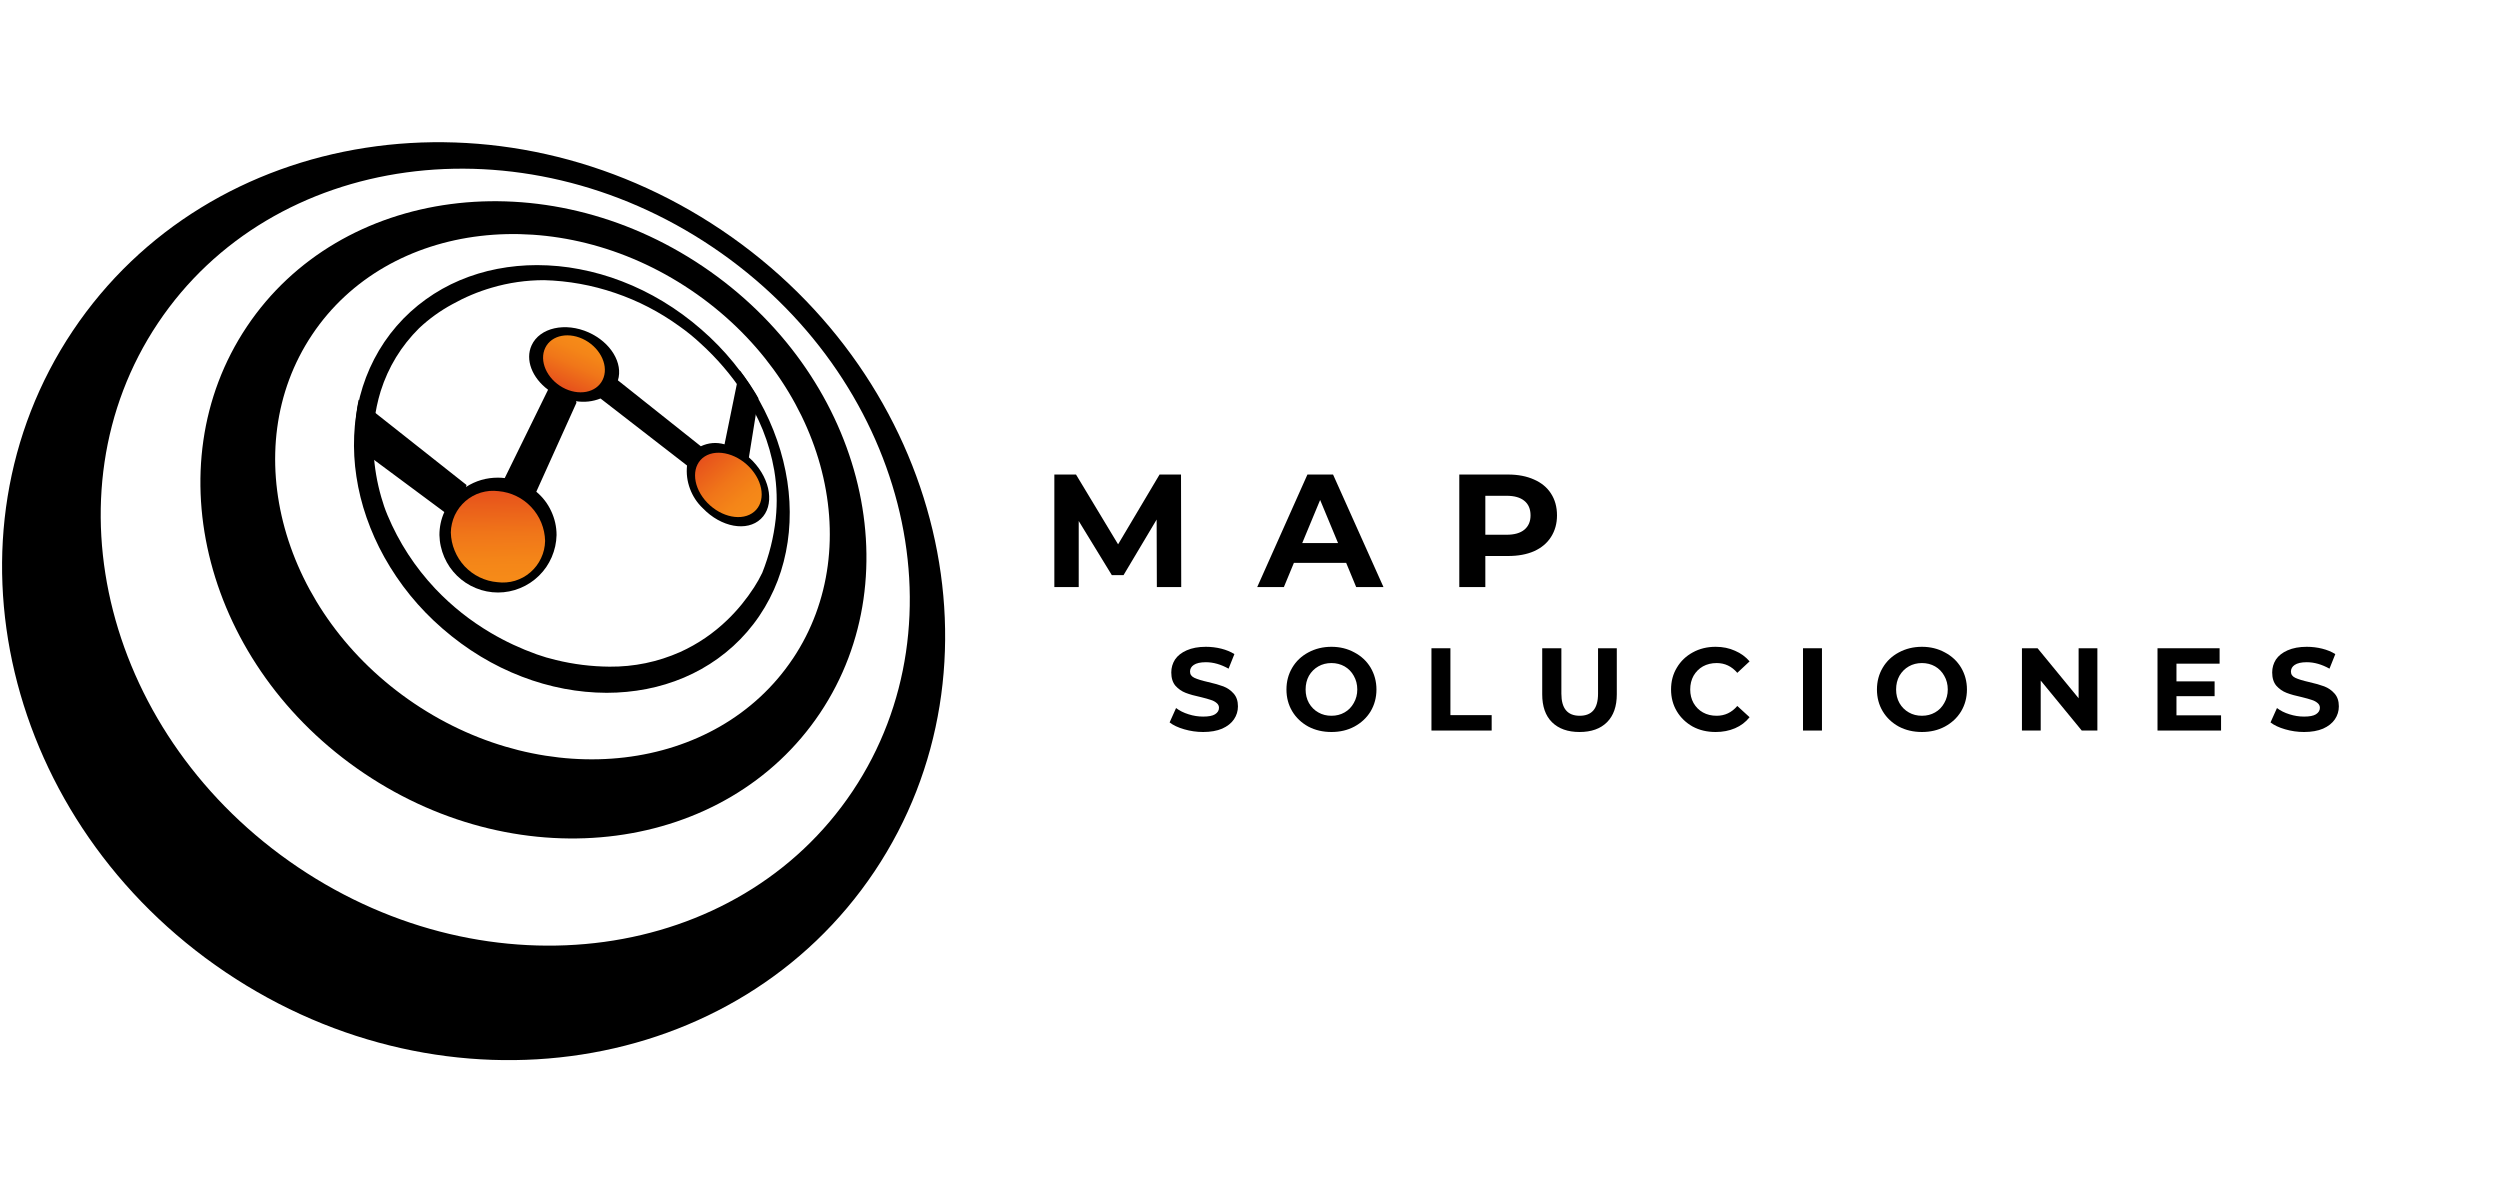 <svg xmlns="http://www.w3.org/2000/svg" xmlns:xlink="http://www.w3.org/1999/xlink" width="250" zoomAndPan="magnify" viewBox="0 0 187.5 90" height="120" preserveAspectRatio="xMidYMid meet" version="1.0"><defs><g/><clipPath id="65aadf4617"><path d="M 0 10.664 L 71 10.664 L 71 79.512 L 0 79.512 Z M 0 10.664 " clip-rule="nonzero"/></clipPath><clipPath id="5b519a29bf"><path d="M 26.633 24 L 58 24 L 58 45 L 26.633 45 Z M 26.633 24 " clip-rule="nonzero"/></clipPath><clipPath id="71239dfad9"><path d="M 30.301 23.727 C 30.301 23.727 38.664 15.289 51.141 23.566 C 51.141 23.566 62.535 31.125 57.789 43.066 C 57.789 43.066 53.418 52.84 41.258 49.973 C 38.254 49.203 35.566 47.816 33.199 45.801 C 30.828 43.789 29.02 41.359 27.77 38.512 C 27.77 38.512 23.953 30.059 30.301 23.727 Z M 30.301 23.727 " clip-rule="nonzero"/></clipPath><clipPath id="f05ec90281"><path d="M 40 25 L 46 25 L 46 30 L 40 30 Z M 40 25 " clip-rule="nonzero"/></clipPath><clipPath id="1d4240aa4c"><path d="M 45.199 28.488 C 44.727 29.465 43.379 29.719 42.191 29.055 C 41.004 28.391 40.422 27.066 40.895 26.086 C 41.367 25.109 42.719 24.859 43.906 25.52 C 45.094 26.184 45.676 27.512 45.199 28.488 Z M 45.199 28.488 " clip-rule="nonzero"/></clipPath><linearGradient x1="0.503" gradientTransform="matrix(4.484, 2.004, -1.602, 3.611, 41.607, 24.48)" y1="-0.336" x2="0.497" gradientUnits="userSpaceOnUse" y2="1.336" id="385e34921b"><stop stop-opacity="1" stop-color="rgb(96.5%, 54.5%, 9.399%)" offset="0"/><stop stop-opacity="1" stop-color="rgb(96.5%, 54.5%, 9.399%)" offset="0.003"/><stop stop-opacity="1" stop-color="rgb(96.5%, 54.5%, 9.399%)" offset="0.125"/><stop stop-opacity="1" stop-color="rgb(96.5%, 54.5%, 9.399%)" offset="0.188"/><stop stop-opacity="1" stop-color="rgb(96.449%, 54.358%, 9.399%)" offset="0.219"/><stop stop-opacity="1" stop-color="rgb(96.356%, 54.088%, 9.399%)" offset="0.234"/><stop stop-opacity="1" stop-color="rgb(96.268%, 53.833%, 9.399%)" offset="0.25"/><stop stop-opacity="1" stop-color="rgb(96.179%, 53.58%, 9.399%)" offset="0.266"/><stop stop-opacity="1" stop-color="rgb(96.091%, 53.325%, 9.399%)" offset="0.281"/><stop stop-opacity="1" stop-color="rgb(96.002%, 53.07%, 9.399%)" offset="0.297"/><stop stop-opacity="1" stop-color="rgb(95.914%, 52.815%, 9.399%)" offset="0.312"/><stop stop-opacity="1" stop-color="rgb(95.825%, 52.56%, 9.399%)" offset="0.328"/><stop stop-opacity="1" stop-color="rgb(95.734%, 52.295%, 9.401%)" offset="0.344"/><stop stop-opacity="1" stop-color="rgb(95.653%, 52.019%, 9.41%)" offset="0.352"/><stop stop-opacity="1" stop-color="rgb(95.584%, 51.746%, 9.427%)" offset="0.359"/><stop stop-opacity="1" stop-color="rgb(95.514%, 51.472%, 9.445%)" offset="0.367"/><stop stop-opacity="1" stop-color="rgb(95.445%, 51.199%, 9.462%)" offset="0.375"/><stop stop-opacity="1" stop-color="rgb(95.375%, 50.926%, 9.48%)" offset="0.383"/><stop stop-opacity="1" stop-color="rgb(95.306%, 50.653%, 9.497%)" offset="0.391"/><stop stop-opacity="1" stop-color="rgb(95.236%, 50.38%, 9.514%)" offset="0.398"/><stop stop-opacity="1" stop-color="rgb(95.168%, 50.105%, 9.532%)" offset="0.406"/><stop stop-opacity="1" stop-color="rgb(95.097%, 49.832%, 9.549%)" offset="0.414"/><stop stop-opacity="1" stop-color="rgb(95.029%, 49.559%, 9.566%)" offset="0.422"/><stop stop-opacity="1" stop-color="rgb(94.958%, 49.286%, 9.584%)" offset="0.43"/><stop stop-opacity="1" stop-color="rgb(94.89%, 49.013%, 9.601%)" offset="0.438"/><stop stop-opacity="1" stop-color="rgb(94.82%, 48.74%, 9.619%)" offset="0.445"/><stop stop-opacity="1" stop-color="rgb(94.751%, 48.466%, 9.636%)" offset="0.453"/><stop stop-opacity="1" stop-color="rgb(94.681%, 48.193%, 9.653%)" offset="0.461"/><stop stop-opacity="1" stop-color="rgb(94.612%, 47.92%, 9.671%)" offset="0.469"/><stop stop-opacity="1" stop-color="rgb(94.543%, 47.647%, 9.688%)" offset="0.477"/><stop stop-opacity="1" stop-color="rgb(94.473%, 47.372%, 9.705%)" offset="0.484"/><stop stop-opacity="1" stop-color="rgb(94.405%, 47.099%, 9.723%)" offset="0.492"/><stop stop-opacity="1" stop-color="rgb(94.334%, 46.826%, 9.74%)" offset="0.5"/><stop stop-opacity="1" stop-color="rgb(94.266%, 46.553%, 9.756%)" offset="0.508"/><stop stop-opacity="1" stop-color="rgb(94.196%, 46.28%, 9.775%)" offset="0.516"/><stop stop-opacity="1" stop-color="rgb(94.125%, 46.001%, 9.793%)" offset="0.523"/><stop stop-opacity="1" stop-color="rgb(94.035%, 45.657%, 9.818%)" offset="0.527"/><stop stop-opacity="1" stop-color="rgb(93.982%, 45.459%, 9.834%)" offset="0.531"/><stop stop-opacity="1" stop-color="rgb(93.929%, 45.259%, 9.85%)" offset="0.535"/><stop stop-opacity="1" stop-color="rgb(93.877%, 45.059%, 9.865%)" offset="0.539"/><stop stop-opacity="1" stop-color="rgb(93.823%, 44.859%, 9.88%)" offset="0.543"/><stop stop-opacity="1" stop-color="rgb(93.771%, 44.659%, 9.897%)" offset="0.547"/><stop stop-opacity="1" stop-color="rgb(93.718%, 44.46%, 9.912%)" offset="0.551"/><stop stop-opacity="1" stop-color="rgb(93.666%, 44.261%, 9.927%)" offset="0.555"/><stop stop-opacity="1" stop-color="rgb(93.613%, 44.061%, 9.943%)" offset="0.559"/><stop stop-opacity="1" stop-color="rgb(93.559%, 43.861%, 9.959%)" offset="0.562"/><stop stop-opacity="1" stop-color="rgb(93.506%, 43.661%, 9.975%)" offset="0.566"/><stop stop-opacity="1" stop-color="rgb(93.454%, 43.462%, 9.99%)" offset="0.57"/><stop stop-opacity="1" stop-color="rgb(93.401%, 43.262%, 10.005%)" offset="0.574"/><stop stop-opacity="1" stop-color="rgb(93.349%, 43.063%, 10.022%)" offset="0.578"/><stop stop-opacity="1" stop-color="rgb(93.295%, 42.863%, 10.037%)" offset="0.582"/><stop stop-opacity="1" stop-color="rgb(93.243%, 42.664%, 10.052%)" offset="0.586"/><stop stop-opacity="1" stop-color="rgb(93.19%, 42.464%, 10.068%)" offset="0.59"/><stop stop-opacity="1" stop-color="rgb(93.137%, 42.264%, 10.085%)" offset="0.594"/><stop stop-opacity="1" stop-color="rgb(93.083%, 42.064%, 10.1%)" offset="0.598"/><stop stop-opacity="1" stop-color="rgb(93.031%, 41.866%, 10.115%)" offset="0.602"/><stop stop-opacity="1" stop-color="rgb(92.978%, 41.666%, 10.13%)" offset="0.605"/><stop stop-opacity="1" stop-color="rgb(92.926%, 41.466%, 10.147%)" offset="0.609"/><stop stop-opacity="1" stop-color="rgb(92.873%, 41.266%, 10.162%)" offset="0.613"/><stop stop-opacity="1" stop-color="rgb(92.821%, 41.066%, 10.178%)" offset="0.617"/><stop stop-opacity="1" stop-color="rgb(92.767%, 40.866%, 10.193%)" offset="0.621"/><stop stop-opacity="1" stop-color="rgb(92.714%, 40.668%, 10.21%)" offset="0.625"/><stop stop-opacity="1" stop-color="rgb(92.661%, 40.468%, 10.225%)" offset="0.629"/><stop stop-opacity="1" stop-color="rgb(92.609%, 40.268%, 10.24%)" offset="0.633"/><stop stop-opacity="1" stop-color="rgb(92.555%, 40.068%, 10.255%)" offset="0.637"/><stop stop-opacity="1" stop-color="rgb(92.503%, 39.868%, 10.272%)" offset="0.641"/><stop stop-opacity="1" stop-color="rgb(92.45%, 39.668%, 10.287%)" offset="0.645"/><stop stop-opacity="1" stop-color="rgb(92.397%, 39.47%, 10.304%)" offset="0.648"/><stop stop-opacity="1" stop-color="rgb(92.343%, 39.27%, 10.32%)" offset="0.652"/><stop stop-opacity="1" stop-color="rgb(92.291%, 39.07%, 10.335%)" offset="0.656"/><stop stop-opacity="1" stop-color="rgb(92.238%, 38.87%, 10.35%)" offset="0.66"/><stop stop-opacity="1" stop-color="rgb(92.186%, 38.67%, 10.367%)" offset="0.664"/><stop stop-opacity="1" stop-color="rgb(92.133%, 38.47%, 10.382%)" offset="0.668"/><stop stop-opacity="1" stop-color="rgb(92.081%, 38.272%, 10.397%)" offset="0.672"/><stop stop-opacity="1" stop-color="rgb(92.027%, 38.072%, 10.413%)" offset="0.676"/><stop stop-opacity="1" stop-color="rgb(91.974%, 37.872%, 10.429%)" offset="0.68"/><stop stop-opacity="1" stop-color="rgb(91.92%, 37.672%, 10.445%)" offset="0.684"/><stop stop-opacity="1" stop-color="rgb(91.869%, 37.473%, 10.46%)" offset="0.688"/><stop stop-opacity="1" stop-color="rgb(91.815%, 37.273%, 10.475%)" offset="0.691"/><stop stop-opacity="1" stop-color="rgb(91.763%, 37.074%, 10.492%)" offset="0.695"/><stop stop-opacity="1" stop-color="rgb(91.71%, 36.874%, 10.507%)" offset="0.699"/><stop stop-opacity="1" stop-color="rgb(91.658%, 36.675%, 10.522%)" offset="0.703"/><stop stop-opacity="1" stop-color="rgb(91.605%, 36.475%, 10.538%)" offset="0.707"/><stop stop-opacity="1" stop-color="rgb(91.551%, 36.275%, 10.555%)" offset="0.711"/><stop stop-opacity="1" stop-color="rgb(91.498%, 36.075%, 10.57%)" offset="0.715"/><stop stop-opacity="1" stop-color="rgb(91.446%, 35.876%, 10.585%)" offset="0.719"/><stop stop-opacity="1" stop-color="rgb(91.397%, 35.666%, 10.605%)" offset="0.723"/><stop stop-opacity="1" stop-color="rgb(91.35%, 35.455%, 10.625%)" offset="0.727"/><stop stop-opacity="1" stop-color="rgb(91.304%, 35.237%, 10.646%)" offset="0.73"/><stop stop-opacity="1" stop-color="rgb(91.26%, 35.019%, 10.669%)" offset="0.734"/><stop stop-opacity="1" stop-color="rgb(91.214%, 34.799%, 10.69%)" offset="0.738"/><stop stop-opacity="1" stop-color="rgb(91.17%, 34.581%, 10.713%)" offset="0.742"/><stop stop-opacity="1" stop-color="rgb(91.124%, 34.363%, 10.736%)" offset="0.746"/><stop stop-opacity="1" stop-color="rgb(91.08%, 34.145%, 10.759%)" offset="0.75"/><stop stop-opacity="1" stop-color="rgb(91.035%, 33.925%, 10.78%)" offset="0.754"/><stop stop-opacity="1" stop-color="rgb(90.991%, 33.707%, 10.803%)" offset="0.758"/><stop stop-opacity="1" stop-color="rgb(90.945%, 33.487%, 10.826%)" offset="0.762"/><stop stop-opacity="1" stop-color="rgb(90.901%, 33.269%, 10.849%)" offset="0.766"/><stop stop-opacity="1" stop-color="rgb(90.855%, 33.051%, 10.87%)" offset="0.77"/><stop stop-opacity="1" stop-color="rgb(90.811%, 32.832%, 10.893%)" offset="0.773"/><stop stop-opacity="1" stop-color="rgb(90.765%, 32.613%, 10.915%)" offset="0.777"/><stop stop-opacity="1" stop-color="rgb(90.721%, 32.394%, 10.938%)" offset="0.781"/><stop stop-opacity="1" stop-color="rgb(90.675%, 32.176%, 10.96%)" offset="0.785"/><stop stop-opacity="1" stop-color="rgb(90.631%, 31.958%, 10.983%)" offset="0.789"/><stop stop-opacity="1" stop-color="rgb(90.614%, 31.879%, 10.991%)" offset="0.797"/><stop stop-opacity="1" stop-color="rgb(90.599%, 31.799%, 10.999%)" offset="0.812"/><stop stop-opacity="1" stop-color="rgb(90.599%, 31.799%, 10.999%)" offset="0.875"/><stop stop-opacity="1" stop-color="rgb(90.599%, 31.799%, 10.999%)" offset="0.997"/><stop stop-opacity="1" stop-color="rgb(90.599%, 31.799%, 10.999%)" offset="1"/></linearGradient><clipPath id="85b0431916"><path d="M 33 36 L 41 36 L 41 44 L 33 44 Z M 33 36 " clip-rule="nonzero"/></clipPath><clipPath id="d6283fd9e9"><path d="M 33.812 39.934 C 33.816 39.711 33.844 39.488 33.895 39.273 C 33.945 39.055 34.016 38.844 34.109 38.641 C 34.207 38.438 34.32 38.25 34.453 38.07 C 34.59 37.891 34.742 37.73 34.91 37.582 C 35.078 37.438 35.258 37.312 35.453 37.203 C 35.648 37.094 35.855 37.008 36.066 36.945 C 36.281 36.883 36.5 36.84 36.719 36.82 C 36.941 36.805 37.164 36.809 37.387 36.836 C 37.855 36.879 38.301 37 38.727 37.207 C 39.148 37.41 39.523 37.688 39.844 38.031 C 40.168 38.375 40.418 38.766 40.598 39.203 C 40.777 39.641 40.871 40.094 40.883 40.566 C 40.879 40.793 40.852 41.012 40.801 41.23 C 40.75 41.449 40.676 41.66 40.582 41.859 C 40.488 42.062 40.375 42.254 40.238 42.434 C 40.105 42.609 39.953 42.773 39.785 42.918 C 39.617 43.066 39.434 43.191 39.238 43.301 C 39.043 43.406 38.84 43.492 38.625 43.559 C 38.41 43.621 38.195 43.664 37.973 43.68 C 37.75 43.699 37.527 43.691 37.309 43.664 C 36.84 43.625 36.391 43.5 35.969 43.297 C 35.543 43.09 35.172 42.816 34.848 42.473 C 34.527 42.125 34.277 41.734 34.098 41.297 C 33.918 40.863 33.824 40.406 33.812 39.934 Z M 33.812 39.934 " clip-rule="nonzero"/></clipPath><linearGradient x1="0.502" gradientTransform="matrix(-7.055, 0.124, -0.12, -6.891, 40.935, 43.635)" y1="-0.011" x2="0.498" gradientUnits="userSpaceOnUse" y2="1.011" id="0e23f1d97e"><stop stop-opacity="1" stop-color="rgb(96.5%, 54.5%, 9.399%)" offset="0"/><stop stop-opacity="1" stop-color="rgb(96.466%, 54.402%, 9.399%)" offset="0.004"/><stop stop-opacity="1" stop-color="rgb(96.432%, 54.306%, 9.399%)" offset="0.031"/><stop stop-opacity="1" stop-color="rgb(96.378%, 54.15%, 9.399%)" offset="0.062"/><stop stop-opacity="1" stop-color="rgb(96.269%, 53.839%, 9.399%)" offset="0.094"/><stop stop-opacity="1" stop-color="rgb(96.161%, 53.528%, 9.399%)" offset="0.125"/><stop stop-opacity="1" stop-color="rgb(96.053%, 53.217%, 9.399%)" offset="0.156"/><stop stop-opacity="1" stop-color="rgb(95.944%, 52.904%, 9.399%)" offset="0.188"/><stop stop-opacity="1" stop-color="rgb(95.836%, 52.592%, 9.399%)" offset="0.219"/><stop stop-opacity="1" stop-color="rgb(95.755%, 52.359%, 9.399%)" offset="0.234"/><stop stop-opacity="1" stop-color="rgb(95.692%, 52.161%, 9.404%)" offset="0.25"/><stop stop-opacity="1" stop-color="rgb(95.616%, 51.874%, 9.419%)" offset="0.266"/><stop stop-opacity="1" stop-color="rgb(95.532%, 51.54%, 9.441%)" offset="0.281"/><stop stop-opacity="1" stop-color="rgb(95.447%, 51.205%, 9.462%)" offset="0.297"/><stop stop-opacity="1" stop-color="rgb(95.361%, 50.871%, 9.483%)" offset="0.312"/><stop stop-opacity="1" stop-color="rgb(95.277%, 50.537%, 9.505%)" offset="0.328"/><stop stop-opacity="1" stop-color="rgb(95.192%, 50.203%, 9.526%)" offset="0.344"/><stop stop-opacity="1" stop-color="rgb(95.107%, 49.869%, 9.547%)" offset="0.359"/><stop stop-opacity="1" stop-color="rgb(95.023%, 49.533%, 9.569%)" offset="0.375"/><stop stop-opacity="1" stop-color="rgb(94.937%, 49.199%, 9.59%)" offset="0.391"/><stop stop-opacity="1" stop-color="rgb(94.852%, 48.865%, 9.612%)" offset="0.406"/><stop stop-opacity="1" stop-color="rgb(94.768%, 48.531%, 9.631%)" offset="0.422"/><stop stop-opacity="1" stop-color="rgb(94.682%, 48.196%, 9.653%)" offset="0.438"/><stop stop-opacity="1" stop-color="rgb(94.598%, 47.862%, 9.674%)" offset="0.453"/><stop stop-opacity="1" stop-color="rgb(94.513%, 47.528%, 9.695%)" offset="0.469"/><stop stop-opacity="1" stop-color="rgb(94.427%, 47.194%, 9.717%)" offset="0.484"/><stop stop-opacity="1" stop-color="rgb(94.344%, 46.86%, 9.738%)" offset="0.5"/><stop stop-opacity="1" stop-color="rgb(94.258%, 46.526%, 9.76%)" offset="0.516"/><stop stop-opacity="1" stop-color="rgb(94.173%, 46.191%, 9.781%)" offset="0.531"/><stop stop-opacity="1" stop-color="rgb(94.107%, 45.93%, 9.798%)" offset="0.539"/><stop stop-opacity="1" stop-color="rgb(94.051%, 45.715%, 9.813%)" offset="0.547"/><stop stop-opacity="1" stop-color="rgb(93.987%, 45.471%, 9.833%)" offset="0.555"/><stop stop-opacity="1" stop-color="rgb(93.921%, 45.227%, 9.851%)" offset="0.562"/><stop stop-opacity="1" stop-color="rgb(93.857%, 44.983%, 9.871%)" offset="0.57"/><stop stop-opacity="1" stop-color="rgb(93.791%, 44.739%, 9.889%)" offset="0.578"/><stop stop-opacity="1" stop-color="rgb(93.727%, 44.495%, 9.909%)" offset="0.586"/><stop stop-opacity="1" stop-color="rgb(93.663%, 44.25%, 9.927%)" offset="0.594"/><stop stop-opacity="1" stop-color="rgb(93.597%, 44.006%, 9.947%)" offset="0.602"/><stop stop-opacity="1" stop-color="rgb(93.533%, 43.762%, 9.967%)" offset="0.609"/><stop stop-opacity="1" stop-color="rgb(93.469%, 43.518%, 9.985%)" offset="0.617"/><stop stop-opacity="1" stop-color="rgb(93.404%, 43.274%, 10.005%)" offset="0.625"/><stop stop-opacity="1" stop-color="rgb(93.34%, 43.03%, 10.023%)" offset="0.633"/><stop stop-opacity="1" stop-color="rgb(93.275%, 42.786%, 10.043%)" offset="0.641"/><stop stop-opacity="1" stop-color="rgb(93.21%, 42.542%, 10.062%)" offset="0.648"/><stop stop-opacity="1" stop-color="rgb(93.146%, 42.297%, 10.081%)" offset="0.656"/><stop stop-opacity="1" stop-color="rgb(93.08%, 42.053%, 10.1%)" offset="0.664"/><stop stop-opacity="1" stop-color="rgb(93.016%, 41.809%, 10.12%)" offset="0.672"/><stop stop-opacity="1" stop-color="rgb(92.952%, 41.565%, 10.139%)" offset="0.68"/><stop stop-opacity="1" stop-color="rgb(92.886%, 41.321%, 10.158%)" offset="0.688"/><stop stop-opacity="1" stop-color="rgb(92.822%, 41.077%, 10.178%)" offset="0.695"/><stop stop-opacity="1" stop-color="rgb(92.758%, 40.833%, 10.196%)" offset="0.703"/><stop stop-opacity="1" stop-color="rgb(92.693%, 40.588%, 10.216%)" offset="0.711"/><stop stop-opacity="1" stop-color="rgb(92.628%, 40.344%, 10.234%)" offset="0.719"/><stop stop-opacity="1" stop-color="rgb(92.564%, 40.1%, 10.254%)" offset="0.727"/><stop stop-opacity="1" stop-color="rgb(92.499%, 39.856%, 10.272%)" offset="0.734"/><stop stop-opacity="1" stop-color="rgb(92.435%, 39.612%, 10.292%)" offset="0.742"/><stop stop-opacity="1" stop-color="rgb(92.369%, 39.368%, 10.312%)" offset="0.75"/><stop stop-opacity="1" stop-color="rgb(92.305%, 39.122%, 10.33%)" offset="0.758"/><stop stop-opacity="1" stop-color="rgb(92.241%, 38.878%, 10.35%)" offset="0.766"/><stop stop-opacity="1" stop-color="rgb(92.175%, 38.634%, 10.368%)" offset="0.773"/><stop stop-opacity="1" stop-color="rgb(92.111%, 38.39%, 10.388%)" offset="0.781"/><stop stop-opacity="1" stop-color="rgb(92.047%, 38.145%, 10.406%)" offset="0.789"/><stop stop-opacity="1" stop-color="rgb(91.982%, 37.901%, 10.426%)" offset="0.797"/><stop stop-opacity="1" stop-color="rgb(91.917%, 37.657%, 10.445%)" offset="0.805"/><stop stop-opacity="1" stop-color="rgb(91.853%, 37.413%, 10.464%)" offset="0.812"/><stop stop-opacity="1" stop-color="rgb(91.788%, 37.169%, 10.483%)" offset="0.82"/><stop stop-opacity="1" stop-color="rgb(91.724%, 36.925%, 10.503%)" offset="0.828"/><stop stop-opacity="1" stop-color="rgb(91.66%, 36.681%, 10.522%)" offset="0.836"/><stop stop-opacity="1" stop-color="rgb(91.594%, 36.436%, 10.541%)" offset="0.844"/><stop stop-opacity="1" stop-color="rgb(91.53%, 36.192%, 10.561%)" offset="0.852"/><stop stop-opacity="1" stop-color="rgb(91.464%, 35.948%, 10.579%)" offset="0.859"/><stop stop-opacity="1" stop-color="rgb(91.402%, 35.698%, 10.6%)" offset="0.867"/><stop stop-opacity="1" stop-color="rgb(91.345%, 35.437%, 10.626%)" offset="0.875"/><stop stop-opacity="1" stop-color="rgb(91.29%, 35.168%, 10.654%)" offset="0.883"/><stop stop-opacity="1" stop-color="rgb(91.235%, 34.901%, 10.681%)" offset="0.891"/><stop stop-opacity="1" stop-color="rgb(91.18%, 34.634%, 10.709%)" offset="0.898"/><stop stop-opacity="1" stop-color="rgb(91.125%, 34.367%, 10.736%)" offset="0.906"/><stop stop-opacity="1" stop-color="rgb(91.071%, 34.099%, 10.764%)" offset="0.914"/><stop stop-opacity="1" stop-color="rgb(91.016%, 33.832%, 10.791%)" offset="0.922"/><stop stop-opacity="1" stop-color="rgb(90.961%, 33.565%, 10.818%)" offset="0.93"/><stop stop-opacity="1" stop-color="rgb(90.907%, 33.298%, 10.846%)" offset="0.938"/><stop stop-opacity="1" stop-color="rgb(90.852%, 33.029%, 10.873%)" offset="0.945"/><stop stop-opacity="1" stop-color="rgb(90.797%, 32.762%, 10.901%)" offset="0.953"/><stop stop-opacity="1" stop-color="rgb(90.742%, 32.495%, 10.928%)" offset="0.961"/><stop stop-opacity="1" stop-color="rgb(90.688%, 32.227%, 10.956%)" offset="0.969"/><stop stop-opacity="1" stop-color="rgb(90.63%, 31.946%, 10.983%)" offset="0.996"/><stop stop-opacity="1" stop-color="rgb(90.599%, 31.799%, 10.999%)" offset="1"/></linearGradient><clipPath id="c906366643"><path d="M 52 33 L 58 33 L 58 39 L 52 39 Z M 52 33 " clip-rule="nonzero"/></clipPath><clipPath id="fa328b3cba"><path d="M 52.863 37.5 C 51.887 36.32 51.883 34.859 52.855 34.234 C 53.828 33.613 55.414 34.062 56.391 35.238 C 57.371 36.418 57.371 37.879 56.398 38.5 C 55.426 39.125 53.84 38.676 52.863 37.5 Z M 52.863 37.5 " clip-rule="nonzero"/></clipPath><linearGradient x1="0.503" gradientTransform="matrix(-3.126, 2.726, -3.65, -4.217, 58.016, 37.114)" y1="-0.199" x2="0.497" gradientUnits="userSpaceOnUse" y2="1.2" id="56c578e68a"><stop stop-opacity="1" stop-color="rgb(96.5%, 54.5%, 9.399%)" offset="0"/><stop stop-opacity="1" stop-color="rgb(96.5%, 54.5%, 9.399%)" offset="0.005"/><stop stop-opacity="1" stop-color="rgb(96.5%, 54.5%, 9.399%)" offset="0.125"/><stop stop-opacity="1" stop-color="rgb(96.468%, 54.411%, 9.399%)" offset="0.156"/><stop stop-opacity="1" stop-color="rgb(96.4%, 54.216%, 9.399%)" offset="0.172"/><stop stop-opacity="1" stop-color="rgb(96.326%, 54.002%, 9.399%)" offset="0.188"/><stop stop-opacity="1" stop-color="rgb(96.252%, 53.789%, 9.399%)" offset="0.203"/><stop stop-opacity="1" stop-color="rgb(96.178%, 53.577%, 9.399%)" offset="0.219"/><stop stop-opacity="1" stop-color="rgb(96.103%, 53.363%, 9.399%)" offset="0.234"/><stop stop-opacity="1" stop-color="rgb(96.03%, 53.149%, 9.399%)" offset="0.25"/><stop stop-opacity="1" stop-color="rgb(95.955%, 52.936%, 9.399%)" offset="0.266"/><stop stop-opacity="1" stop-color="rgb(95.882%, 52.724%, 9.399%)" offset="0.281"/><stop stop-opacity="1" stop-color="rgb(95.807%, 52.51%, 9.399%)" offset="0.297"/><stop stop-opacity="1" stop-color="rgb(95.732%, 52.292%, 9.399%)" offset="0.312"/><stop stop-opacity="1" stop-color="rgb(95.665%, 52.066%, 9.407%)" offset="0.32"/><stop stop-opacity="1" stop-color="rgb(95.607%, 51.837%, 9.422%)" offset="0.328"/><stop stop-opacity="1" stop-color="rgb(95.549%, 51.608%, 9.436%)" offset="0.336"/><stop stop-opacity="1" stop-color="rgb(95.491%, 51.381%, 9.451%)" offset="0.344"/><stop stop-opacity="1" stop-color="rgb(95.433%, 51.152%, 9.465%)" offset="0.352"/><stop stop-opacity="1" stop-color="rgb(95.375%, 50.923%, 9.48%)" offset="0.359"/><stop stop-opacity="1" stop-color="rgb(95.317%, 50.694%, 9.494%)" offset="0.367"/><stop stop-opacity="1" stop-color="rgb(95.259%, 50.465%, 9.509%)" offset="0.375"/><stop stop-opacity="1" stop-color="rgb(95.201%, 50.237%, 9.523%)" offset="0.383"/><stop stop-opacity="1" stop-color="rgb(95.143%, 50.008%, 9.538%)" offset="0.391"/><stop stop-opacity="1" stop-color="rgb(95.085%, 49.779%, 9.552%)" offset="0.398"/><stop stop-opacity="1" stop-color="rgb(95.027%, 49.55%, 9.567%)" offset="0.406"/><stop stop-opacity="1" stop-color="rgb(94.968%, 49.321%, 9.581%)" offset="0.414"/><stop stop-opacity="1" stop-color="rgb(94.91%, 49.092%, 9.596%)" offset="0.422"/><stop stop-opacity="1" stop-color="rgb(94.852%, 48.865%, 9.61%)" offset="0.43"/><stop stop-opacity="1" stop-color="rgb(94.794%, 48.636%, 9.625%)" offset="0.438"/><stop stop-opacity="1" stop-color="rgb(94.736%, 48.407%, 9.639%)" offset="0.445"/><stop stop-opacity="1" stop-color="rgb(94.678%, 48.178%, 9.654%)" offset="0.453"/><stop stop-opacity="1" stop-color="rgb(94.62%, 47.949%, 9.668%)" offset="0.461"/><stop stop-opacity="1" stop-color="rgb(94.562%, 47.72%, 9.683%)" offset="0.469"/><stop stop-opacity="1" stop-color="rgb(94.504%, 47.491%, 9.698%)" offset="0.477"/><stop stop-opacity="1" stop-color="rgb(94.446%, 47.263%, 9.712%)" offset="0.484"/><stop stop-opacity="1" stop-color="rgb(94.388%, 47.034%, 9.727%)" offset="0.492"/><stop stop-opacity="1" stop-color="rgb(94.33%, 46.805%, 9.741%)" offset="0.5"/><stop stop-opacity="1" stop-color="rgb(94.272%, 46.576%, 9.756%)" offset="0.508"/><stop stop-opacity="1" stop-color="rgb(94.214%, 46.349%, 9.77%)" offset="0.516"/><stop stop-opacity="1" stop-color="rgb(94.154%, 46.12%, 9.785%)" offset="0.523"/><stop stop-opacity="1" stop-color="rgb(94.089%, 45.862%, 9.802%)" offset="0.531"/><stop stop-opacity="1" stop-color="rgb(94.008%, 45.552%, 9.825%)" offset="0.539"/><stop stop-opacity="1" stop-color="rgb(93.919%, 45.218%, 9.853%)" offset="0.547"/><stop stop-opacity="1" stop-color="rgb(93.831%, 44.884%, 9.879%)" offset="0.555"/><stop stop-opacity="1" stop-color="rgb(93.742%, 44.55%, 9.904%)" offset="0.562"/><stop stop-opacity="1" stop-color="rgb(93.654%, 44.214%, 9.93%)" offset="0.57"/><stop stop-opacity="1" stop-color="rgb(93.565%, 43.88%, 9.956%)" offset="0.578"/><stop stop-opacity="1" stop-color="rgb(93.477%, 43.546%, 9.984%)" offset="0.586"/><stop stop-opacity="1" stop-color="rgb(93.388%, 43.211%, 10.01%)" offset="0.594"/><stop stop-opacity="1" stop-color="rgb(93.3%, 42.877%, 10.036%)" offset="0.602"/><stop stop-opacity="1" stop-color="rgb(93.211%, 42.543%, 10.062%)" offset="0.609"/><stop stop-opacity="1" stop-color="rgb(93.123%, 42.209%, 10.088%)" offset="0.617"/><stop stop-opacity="1" stop-color="rgb(93.034%, 41.875%, 10.114%)" offset="0.625"/><stop stop-opacity="1" stop-color="rgb(92.946%, 41.541%, 10.141%)" offset="0.633"/><stop stop-opacity="1" stop-color="rgb(92.857%, 41.206%, 10.167%)" offset="0.641"/><stop stop-opacity="1" stop-color="rgb(92.769%, 40.872%, 10.193%)" offset="0.648"/><stop stop-opacity="1" stop-color="rgb(92.68%, 40.538%, 10.219%)" offset="0.656"/><stop stop-opacity="1" stop-color="rgb(92.592%, 40.204%, 10.245%)" offset="0.664"/><stop stop-opacity="1" stop-color="rgb(92.503%, 39.87%, 10.271%)" offset="0.672"/><stop stop-opacity="1" stop-color="rgb(92.415%, 39.536%, 10.298%)" offset="0.68"/><stop stop-opacity="1" stop-color="rgb(92.326%, 39.201%, 10.324%)" offset="0.688"/><stop stop-opacity="1" stop-color="rgb(92.238%, 38.867%, 10.35%)" offset="0.695"/><stop stop-opacity="1" stop-color="rgb(92.149%, 38.533%, 10.376%)" offset="0.703"/><stop stop-opacity="1" stop-color="rgb(92.061%, 38.199%, 10.402%)" offset="0.711"/><stop stop-opacity="1" stop-color="rgb(91.972%, 37.865%, 10.429%)" offset="0.719"/><stop stop-opacity="1" stop-color="rgb(91.884%, 37.531%, 10.455%)" offset="0.727"/><stop stop-opacity="1" stop-color="rgb(91.795%, 37.196%, 10.481%)" offset="0.734"/><stop stop-opacity="1" stop-color="rgb(91.707%, 36.862%, 10.507%)" offset="0.742"/><stop stop-opacity="1" stop-color="rgb(91.618%, 36.528%, 10.533%)" offset="0.75"/><stop stop-opacity="1" stop-color="rgb(91.53%, 36.194%, 10.559%)" offset="0.758"/><stop stop-opacity="1" stop-color="rgb(91.441%, 35.86%, 10.587%)" offset="0.766"/><stop stop-opacity="1" stop-color="rgb(91.36%, 35.51%, 10.619%)" offset="0.773"/><stop stop-opacity="1" stop-color="rgb(91.284%, 35.144%, 10.655%)" offset="0.781"/><stop stop-opacity="1" stop-color="rgb(91.209%, 34.778%, 10.693%)" offset="0.789"/><stop stop-opacity="1" stop-color="rgb(91.135%, 34.412%, 10.732%)" offset="0.797"/><stop stop-opacity="1" stop-color="rgb(91.06%, 34.045%, 10.768%)" offset="0.805"/><stop stop-opacity="1" stop-color="rgb(90.985%, 33.679%, 10.806%)" offset="0.812"/><stop stop-opacity="1" stop-color="rgb(90.909%, 33.313%, 10.843%)" offset="0.82"/><stop stop-opacity="1" stop-color="rgb(90.834%, 32.948%, 10.881%)" offset="0.828"/><stop stop-opacity="1" stop-color="rgb(90.759%, 32.582%, 10.919%)" offset="0.836"/><stop stop-opacity="1" stop-color="rgb(90.685%, 32.216%, 10.956%)" offset="0.844"/><stop stop-opacity="1" stop-color="rgb(90.623%, 31.915%, 10.986%)" offset="0.875"/><stop stop-opacity="1" stop-color="rgb(90.599%, 31.799%, 10.999%)" offset="0.995"/><stop stop-opacity="1" stop-color="rgb(90.599%, 31.799%, 10.999%)" offset="1"/></linearGradient></defs><g clip-path="url(#65aadf4617)"><path fill="#000000" d="M 54.133 17.266 C 37.523 6.074 15.73 9.457 5.453 24.82 C -4.824 40.188 0.305 61.719 16.91 72.91 C 33.52 84.102 55.312 80.719 65.59 65.352 C 75.867 49.988 70.734 28.457 54.133 17.266 Z M 63.941 59.344 C 55.355 72.184 36.727 74.734 22.344 65.039 C 7.957 55.344 3.258 37.07 11.848 24.23 C 20.434 11.391 39.062 8.84 53.445 18.535 C 67.832 28.23 72.531 46.504 63.941 59.344 Z M 63.941 59.344 " fill-opacity="1" fill-rule="nonzero"/></g><path fill="#000000" d="M 52.719 19.984 C 40.848 11.984 25.531 14.008 18.512 24.5 C 11.492 34.996 15.422 49.996 27.297 57.992 C 39.168 65.992 54.484 63.973 61.504 53.477 C 68.523 42.98 64.59 27.984 52.719 19.984 Z M 59.461 49.402 C 53.734 57.965 41.023 59.465 31.066 52.758 C 21.109 46.047 17.684 33.664 23.41 25.102 C 29.133 16.539 41.852 15.039 51.809 21.75 C 61.762 28.461 65.191 40.84 59.461 49.406 Z M 59.461 49.402 " fill-opacity="1" fill-rule="nonzero"/><g clip-path="url(#5b519a29bf)"><g clip-path="url(#71239dfad9)"><path fill="#000000" d="M 56.457 34.578 C 56.363 34.48 56.266 34.391 56.168 34.305 L 57.027 28.957 L 55.547 27.414 L 54.34 33.324 C 53.73 33.152 53.137 33.203 52.562 33.469 L 46.344 28.527 C 46.742 27.242 45.816 25.684 44.156 24.934 C 42.395 24.145 40.477 24.574 39.871 25.898 C 39.371 26.988 39.914 28.34 41.105 29.23 L 37.855 35.855 C 37.688 35.836 37.516 35.824 37.344 35.824 C 36.477 35.824 35.68 36.055 34.949 36.523 L 34.992 36.375 L 26.633 29.77 L 25.953 32.93 L 33.324 38.402 C 33.078 38.949 32.957 39.527 32.957 40.129 C 32.965 40.414 32.996 40.695 33.059 40.973 C 33.121 41.254 33.207 41.523 33.32 41.785 C 33.434 42.047 33.57 42.293 33.73 42.531 C 33.895 42.766 34.074 42.98 34.277 43.18 C 34.48 43.379 34.703 43.559 34.941 43.715 C 35.18 43.871 35.43 44.004 35.691 44.109 C 35.953 44.219 36.227 44.301 36.504 44.355 C 36.785 44.41 37.066 44.438 37.352 44.438 C 37.633 44.438 37.914 44.41 38.195 44.355 C 38.473 44.301 38.746 44.219 39.008 44.109 C 39.27 44.004 39.52 43.871 39.758 43.715 C 39.996 43.559 40.219 43.379 40.422 43.18 C 40.625 42.98 40.805 42.766 40.969 42.531 C 41.129 42.293 41.266 42.047 41.379 41.785 C 41.492 41.523 41.578 41.254 41.641 40.973 C 41.703 40.695 41.734 40.414 41.742 40.129 C 41.742 39.5 41.605 38.902 41.34 38.336 C 41.078 37.766 40.703 37.281 40.223 36.879 L 43.234 30.207 L 43.203 30.09 C 43.832 30.188 44.445 30.121 45.039 29.887 L 51.527 34.914 C 51.465 35.512 51.539 36.094 51.75 36.66 C 51.961 37.223 52.281 37.711 52.719 38.125 C 54.086 39.547 56.031 39.898 57.062 38.918 C 58.098 37.941 57.824 36 56.457 34.578 Z M 56.457 34.578 " fill-opacity="1" fill-rule="nonzero"/></g></g><g clip-path="url(#f05ec90281)"><g clip-path="url(#1d4240aa4c)"><path fill="url(#385e34921b)" d="M 41.289 22.898 L 38.621 28.914 L 44.809 31.68 L 47.477 25.664 Z M 41.289 22.898 " fill-rule="nonzero"/></g></g><g clip-path="url(#85b0431916)"><g clip-path="url(#d6283fd9e9)"><path fill="url(#0e23f1d97e)" d="M 41 43.695 L 40.879 36.68 L 33.695 36.805 L 33.816 43.824 Z M 41 43.695 " fill-rule="nonzero"/></g></g><g clip-path="url(#c906366643)"><g clip-path="url(#fa328b3cba)"><path fill="url(#56c578e68a)" d="M 60.09 36.754 L 55.008 30.887 L 49.164 35.984 L 54.242 41.852 Z M 60.09 36.754 " fill-rule="nonzero"/></g></g><path fill="#000000" d="M 45.496 51.961 C 44.426 51.957 43.367 51.855 42.32 51.656 C 41.234 51.449 40.176 51.148 39.145 50.75 C 38.074 50.34 37.047 49.836 36.062 49.242 C 35.039 48.625 34.078 47.918 33.176 47.133 C 31.414 45.605 29.965 43.824 28.824 41.785 C 28.293 40.832 27.848 39.84 27.488 38.805 C 27.141 37.805 26.887 36.785 26.73 35.738 C 26.574 34.723 26.52 33.703 26.562 32.68 C 26.605 31.676 26.75 30.688 27 29.719 C 27.25 28.754 27.602 27.828 28.059 26.945 C 28.523 26.047 29.086 25.215 29.746 24.453 C 30.398 23.699 31.129 23.035 31.938 22.453 C 32.73 21.883 33.578 21.406 34.48 21.023 C 35.387 20.641 36.324 20.355 37.293 20.168 C 38.277 19.977 39.277 19.883 40.281 19.883 C 41.352 19.887 42.41 19.984 43.457 20.188 C 44.543 20.395 45.602 20.695 46.633 21.094 C 47.703 21.504 48.73 22.008 49.715 22.602 C 50.738 23.219 51.699 23.922 52.602 24.711 C 54.363 26.238 55.812 28.02 56.953 30.055 C 57.484 31.008 57.934 32.004 58.289 33.035 C 58.637 34.035 58.891 35.059 59.051 36.102 C 59.203 37.117 59.262 38.137 59.215 39.164 C 59.172 40.168 59.027 41.152 58.777 42.125 C 58.531 43.09 58.176 44.016 57.719 44.898 C 57.254 45.797 56.691 46.629 56.031 47.391 C 55.379 48.145 54.648 48.809 53.84 49.391 C 53.047 49.961 52.199 50.438 51.297 50.82 C 50.391 51.203 49.453 51.488 48.488 51.676 C 47.5 51.867 46.5 51.961 45.496 51.961 Z M 40.809 21.012 C 39.473 21.012 38.16 21.199 36.875 21.578 C 35.844 21.879 34.863 22.293 33.926 22.816 C 33.016 23.309 32.188 23.906 31.434 24.613 C 30.086 25.953 29.125 27.527 28.551 29.336 C 28.098 30.816 27.918 32.328 28.016 33.875 C 28.082 35.035 28.273 36.172 28.594 37.285 C 28.723 37.742 28.875 38.191 29.059 38.629 C 29.922 40.688 31.117 42.527 32.645 44.152 C 33.879 45.453 35.266 46.555 36.809 47.465 C 37.906 48.113 39.059 48.648 40.258 49.078 C 40.73 49.246 41.207 49.387 41.695 49.5 C 43.016 49.824 44.352 49.988 45.711 50 C 47.559 50.016 49.328 49.648 51.023 48.898 C 52.344 48.297 53.527 47.488 54.57 46.477 C 55.324 45.746 55.984 44.938 56.555 44.055 C 56.785 43.699 56.992 43.332 57.172 42.953 C 57.691 41.648 58.027 40.301 58.18 38.906 C 58.305 37.691 58.27 36.484 58.07 35.285 C 57.703 33.176 56.922 31.23 55.723 29.457 C 54.816 28.094 53.758 26.859 52.543 25.758 C 52.039 25.289 51.508 24.855 50.945 24.461 C 49.465 23.391 47.859 22.559 46.133 21.973 C 44.406 21.383 42.629 21.062 40.805 21.012 Z M 40.809 21.012 " fill-opacity="1" fill-rule="nonzero"/><g fill="#000000" fill-opacity="1"><g transform="translate(78.076, 44.028)"><g><path d="M 8.688 0 L 8.672 -5.062 L 6.188 -0.891 L 5.312 -0.891 L 2.828 -4.953 L 2.828 0 L 1 0 L 1 -8.438 L 2.625 -8.438 L 5.781 -3.203 L 8.891 -8.438 L 10.5 -8.438 L 10.516 0 Z M 8.688 0 "/></g></g></g><g fill="#000000" fill-opacity="1"><g transform="translate(94.401, 44.028)"><g><path d="M 6.562 -1.812 L 2.641 -1.812 L 1.891 0 L -0.109 0 L 3.656 -8.438 L 5.578 -8.438 L 9.359 0 L 7.312 0 Z M 5.953 -3.297 L 4.609 -6.531 L 3.266 -3.297 Z M 5.953 -3.297 "/></g></g></g><g fill="#000000" fill-opacity="1"><g transform="translate(108.447, 44.028)"><g><path d="M 4.656 -8.438 C 5.406 -8.438 6.055 -8.312 6.609 -8.062 C 7.16 -7.82 7.582 -7.473 7.875 -7.016 C 8.176 -6.555 8.328 -6.008 8.328 -5.375 C 8.328 -4.758 8.176 -4.219 7.875 -3.75 C 7.582 -3.289 7.16 -2.938 6.609 -2.688 C 6.055 -2.445 5.406 -2.328 4.656 -2.328 L 2.953 -2.328 L 2.953 0 L 1 0 L 1 -8.438 Z M 4.547 -3.922 C 5.129 -3.922 5.57 -4.047 5.875 -4.297 C 6.188 -4.555 6.344 -4.914 6.344 -5.375 C 6.344 -5.852 6.188 -6.219 5.875 -6.469 C 5.57 -6.719 5.129 -6.844 4.547 -6.844 L 2.953 -6.844 L 2.953 -3.922 Z M 4.547 -3.922 "/></g></g></g><g fill="#000000" fill-opacity="1"><g transform="translate(87.471, 54.791)"><g><path d="M 2.766 0.109 C 2.273 0.109 1.801 0.039 1.344 -0.094 C 0.883 -0.227 0.52 -0.398 0.25 -0.609 L 0.734 -1.688 C 0.992 -1.488 1.305 -1.332 1.672 -1.219 C 2.035 -1.102 2.398 -1.047 2.766 -1.047 C 3.172 -1.047 3.469 -1.102 3.656 -1.219 C 3.852 -1.344 3.953 -1.504 3.953 -1.703 C 3.953 -1.848 3.895 -1.969 3.781 -2.062 C 3.664 -2.164 3.52 -2.242 3.344 -2.297 C 3.164 -2.359 2.926 -2.426 2.625 -2.5 C 2.145 -2.602 1.754 -2.711 1.453 -2.828 C 1.16 -2.941 0.906 -3.117 0.688 -3.359 C 0.477 -3.609 0.375 -3.941 0.375 -4.359 C 0.375 -4.711 0.469 -5.035 0.656 -5.328 C 0.852 -5.617 1.145 -5.848 1.531 -6.016 C 1.926 -6.191 2.406 -6.281 2.969 -6.281 C 3.363 -6.281 3.75 -6.234 4.125 -6.141 C 4.5 -6.047 4.828 -5.91 5.109 -5.734 L 4.672 -4.641 C 4.098 -4.961 3.531 -5.125 2.969 -5.125 C 2.562 -5.125 2.258 -5.055 2.062 -4.922 C 1.875 -4.797 1.781 -4.629 1.781 -4.422 C 1.781 -4.211 1.891 -4.055 2.109 -3.953 C 2.336 -3.848 2.676 -3.742 3.125 -3.641 C 3.594 -3.535 3.977 -3.426 4.281 -3.312 C 4.582 -3.195 4.836 -3.02 5.047 -2.781 C 5.266 -2.539 5.375 -2.219 5.375 -1.812 C 5.375 -1.457 5.273 -1.133 5.078 -0.844 C 4.879 -0.551 4.582 -0.316 4.188 -0.141 C 3.801 0.023 3.328 0.109 2.766 0.109 Z M 2.766 0.109 "/></g></g></g><g fill="#000000" fill-opacity="1"><g transform="translate(96.14, 54.791)"><g><path d="M 3.719 0.109 C 3.082 0.109 2.504 -0.023 1.984 -0.297 C 1.473 -0.578 1.07 -0.957 0.781 -1.438 C 0.488 -1.926 0.344 -2.473 0.344 -3.078 C 0.344 -3.68 0.488 -4.227 0.781 -4.719 C 1.07 -5.207 1.473 -5.586 1.984 -5.859 C 2.504 -6.141 3.082 -6.281 3.719 -6.281 C 4.352 -6.281 4.926 -6.141 5.438 -5.859 C 5.957 -5.586 6.363 -5.207 6.656 -4.719 C 6.945 -4.227 7.094 -3.68 7.094 -3.078 C 7.094 -2.473 6.945 -1.926 6.656 -1.438 C 6.363 -0.957 5.957 -0.578 5.438 -0.297 C 4.926 -0.023 4.352 0.109 3.719 0.109 Z M 3.719 -1.109 C 4.082 -1.109 4.41 -1.191 4.703 -1.359 C 4.992 -1.523 5.223 -1.758 5.391 -2.062 C 5.566 -2.363 5.656 -2.703 5.656 -3.078 C 5.656 -3.461 5.566 -3.805 5.391 -4.109 C 5.223 -4.41 4.992 -4.645 4.703 -4.812 C 4.41 -4.977 4.082 -5.062 3.719 -5.062 C 3.352 -5.062 3.023 -4.977 2.734 -4.812 C 2.441 -4.645 2.207 -4.41 2.031 -4.109 C 1.863 -3.805 1.781 -3.461 1.781 -3.078 C 1.781 -2.703 1.863 -2.363 2.031 -2.062 C 2.207 -1.758 2.441 -1.523 2.734 -1.359 C 3.023 -1.191 3.352 -1.109 3.719 -1.109 Z M 3.719 -1.109 "/></g></g></g><g fill="#000000" fill-opacity="1"><g transform="translate(106.625, 54.791)"><g><path d="M 0.734 -6.172 L 2.156 -6.172 L 2.156 -1.156 L 5.25 -1.156 L 5.25 0 L 0.734 0 Z M 0.734 -6.172 "/></g></g></g><g fill="#000000" fill-opacity="1"><g transform="translate(114.994, 54.791)"><g><path d="M 3.469 0.109 C 2.594 0.109 1.906 -0.133 1.406 -0.625 C 0.914 -1.113 0.672 -1.812 0.672 -2.719 L 0.672 -6.172 L 2.109 -6.172 L 2.109 -2.766 C 2.109 -1.66 2.566 -1.109 3.484 -1.109 C 3.93 -1.109 4.27 -1.238 4.5 -1.5 C 4.738 -1.77 4.859 -2.191 4.859 -2.766 L 4.859 -6.172 L 6.266 -6.172 L 6.266 -2.719 C 6.266 -1.812 6.02 -1.113 5.531 -0.625 C 5.039 -0.133 4.352 0.109 3.469 0.109 Z M 3.469 0.109 "/></g></g></g><g fill="#000000" fill-opacity="1"><g transform="translate(124.985, 54.791)"><g><path d="M 3.688 0.109 C 3.051 0.109 2.477 -0.023 1.969 -0.297 C 1.469 -0.578 1.07 -0.957 0.781 -1.438 C 0.488 -1.926 0.344 -2.473 0.344 -3.078 C 0.344 -3.691 0.488 -4.238 0.781 -4.719 C 1.07 -5.207 1.469 -5.586 1.969 -5.859 C 2.477 -6.141 3.051 -6.281 3.688 -6.281 C 4.227 -6.281 4.711 -6.18 5.141 -5.984 C 5.578 -5.797 5.941 -5.531 6.234 -5.188 L 5.312 -4.328 C 4.895 -4.816 4.379 -5.062 3.766 -5.062 C 3.379 -5.062 3.035 -4.977 2.734 -4.812 C 2.441 -4.645 2.207 -4.41 2.031 -4.109 C 1.863 -3.805 1.781 -3.461 1.781 -3.078 C 1.781 -2.703 1.863 -2.363 2.031 -2.062 C 2.207 -1.758 2.441 -1.523 2.734 -1.359 C 3.035 -1.191 3.379 -1.109 3.766 -1.109 C 4.379 -1.109 4.895 -1.352 5.312 -1.844 L 6.234 -1 C 5.941 -0.633 5.578 -0.359 5.141 -0.172 C 4.703 0.016 4.219 0.109 3.688 0.109 Z M 3.688 0.109 "/></g></g></g><g fill="#000000" fill-opacity="1"><g transform="translate(134.491, 54.791)"><g><path d="M 0.734 -6.172 L 2.156 -6.172 L 2.156 0 L 0.734 0 Z M 0.734 -6.172 "/></g></g></g><g fill="#000000" fill-opacity="1"><g transform="translate(140.427, 54.791)"><g><path d="M 3.719 0.109 C 3.082 0.109 2.504 -0.023 1.984 -0.297 C 1.473 -0.578 1.07 -0.957 0.781 -1.438 C 0.488 -1.926 0.344 -2.473 0.344 -3.078 C 0.344 -3.68 0.488 -4.227 0.781 -4.719 C 1.07 -5.207 1.473 -5.586 1.984 -5.859 C 2.504 -6.141 3.082 -6.281 3.719 -6.281 C 4.352 -6.281 4.926 -6.141 5.438 -5.859 C 5.957 -5.586 6.363 -5.207 6.656 -4.719 C 6.945 -4.227 7.094 -3.68 7.094 -3.078 C 7.094 -2.473 6.945 -1.926 6.656 -1.438 C 6.363 -0.957 5.957 -0.578 5.438 -0.297 C 4.926 -0.023 4.352 0.109 3.719 0.109 Z M 3.719 -1.109 C 4.082 -1.109 4.41 -1.191 4.703 -1.359 C 4.992 -1.523 5.223 -1.758 5.391 -2.062 C 5.566 -2.363 5.656 -2.703 5.656 -3.078 C 5.656 -3.461 5.566 -3.805 5.391 -4.109 C 5.223 -4.41 4.992 -4.645 4.703 -4.812 C 4.41 -4.977 4.082 -5.062 3.719 -5.062 C 3.352 -5.062 3.023 -4.977 2.734 -4.812 C 2.441 -4.645 2.207 -4.41 2.031 -4.109 C 1.863 -3.805 1.781 -3.461 1.781 -3.078 C 1.781 -2.703 1.863 -2.363 2.031 -2.062 C 2.207 -1.758 2.441 -1.523 2.734 -1.359 C 3.023 -1.191 3.352 -1.109 3.719 -1.109 Z M 3.719 -1.109 "/></g></g></g><g fill="#000000" fill-opacity="1"><g transform="translate(150.912, 54.791)"><g><path d="M 6.391 -6.172 L 6.391 0 L 5.219 0 L 2.141 -3.75 L 2.141 0 L 0.734 0 L 0.734 -6.172 L 1.906 -6.172 L 4.984 -2.422 L 4.984 -6.172 Z M 6.391 -6.172 "/></g></g></g><g fill="#000000" fill-opacity="1"><g transform="translate(161.079, 54.791)"><g><path d="M 5.5 -1.141 L 5.5 0 L 0.734 0 L 0.734 -6.172 L 5.391 -6.172 L 5.391 -5.016 L 2.156 -5.016 L 2.156 -3.688 L 5.016 -3.688 L 5.016 -2.578 L 2.156 -2.578 L 2.156 -1.141 Z M 5.5 -1.141 "/></g></g></g><g fill="#000000" fill-opacity="1"><g transform="translate(170.039, 54.791)"><g><path d="M 2.766 0.109 C 2.273 0.109 1.801 0.039 1.344 -0.094 C 0.883 -0.227 0.52 -0.398 0.25 -0.609 L 0.734 -1.688 C 0.992 -1.488 1.305 -1.332 1.672 -1.219 C 2.035 -1.102 2.398 -1.047 2.766 -1.047 C 3.172 -1.047 3.469 -1.102 3.656 -1.219 C 3.852 -1.344 3.953 -1.504 3.953 -1.703 C 3.953 -1.848 3.895 -1.969 3.781 -2.062 C 3.664 -2.164 3.52 -2.242 3.344 -2.297 C 3.164 -2.359 2.926 -2.426 2.625 -2.5 C 2.145 -2.602 1.754 -2.711 1.453 -2.828 C 1.16 -2.941 0.906 -3.117 0.688 -3.359 C 0.477 -3.609 0.375 -3.941 0.375 -4.359 C 0.375 -4.711 0.469 -5.035 0.656 -5.328 C 0.852 -5.617 1.145 -5.848 1.531 -6.016 C 1.926 -6.191 2.406 -6.281 2.969 -6.281 C 3.363 -6.281 3.75 -6.234 4.125 -6.141 C 4.5 -6.047 4.828 -5.91 5.109 -5.734 L 4.672 -4.641 C 4.098 -4.961 3.531 -5.125 2.969 -5.125 C 2.562 -5.125 2.258 -5.055 2.062 -4.922 C 1.875 -4.797 1.781 -4.629 1.781 -4.422 C 1.781 -4.211 1.891 -4.055 2.109 -3.953 C 2.336 -3.848 2.676 -3.742 3.125 -3.641 C 3.594 -3.535 3.977 -3.426 4.281 -3.312 C 4.582 -3.195 4.836 -3.02 5.047 -2.781 C 5.266 -2.539 5.375 -2.219 5.375 -1.812 C 5.375 -1.457 5.273 -1.133 5.078 -0.844 C 4.879 -0.551 4.582 -0.316 4.188 -0.141 C 3.801 0.023 3.328 0.109 2.766 0.109 Z M 2.766 0.109 "/></g></g></g></svg>